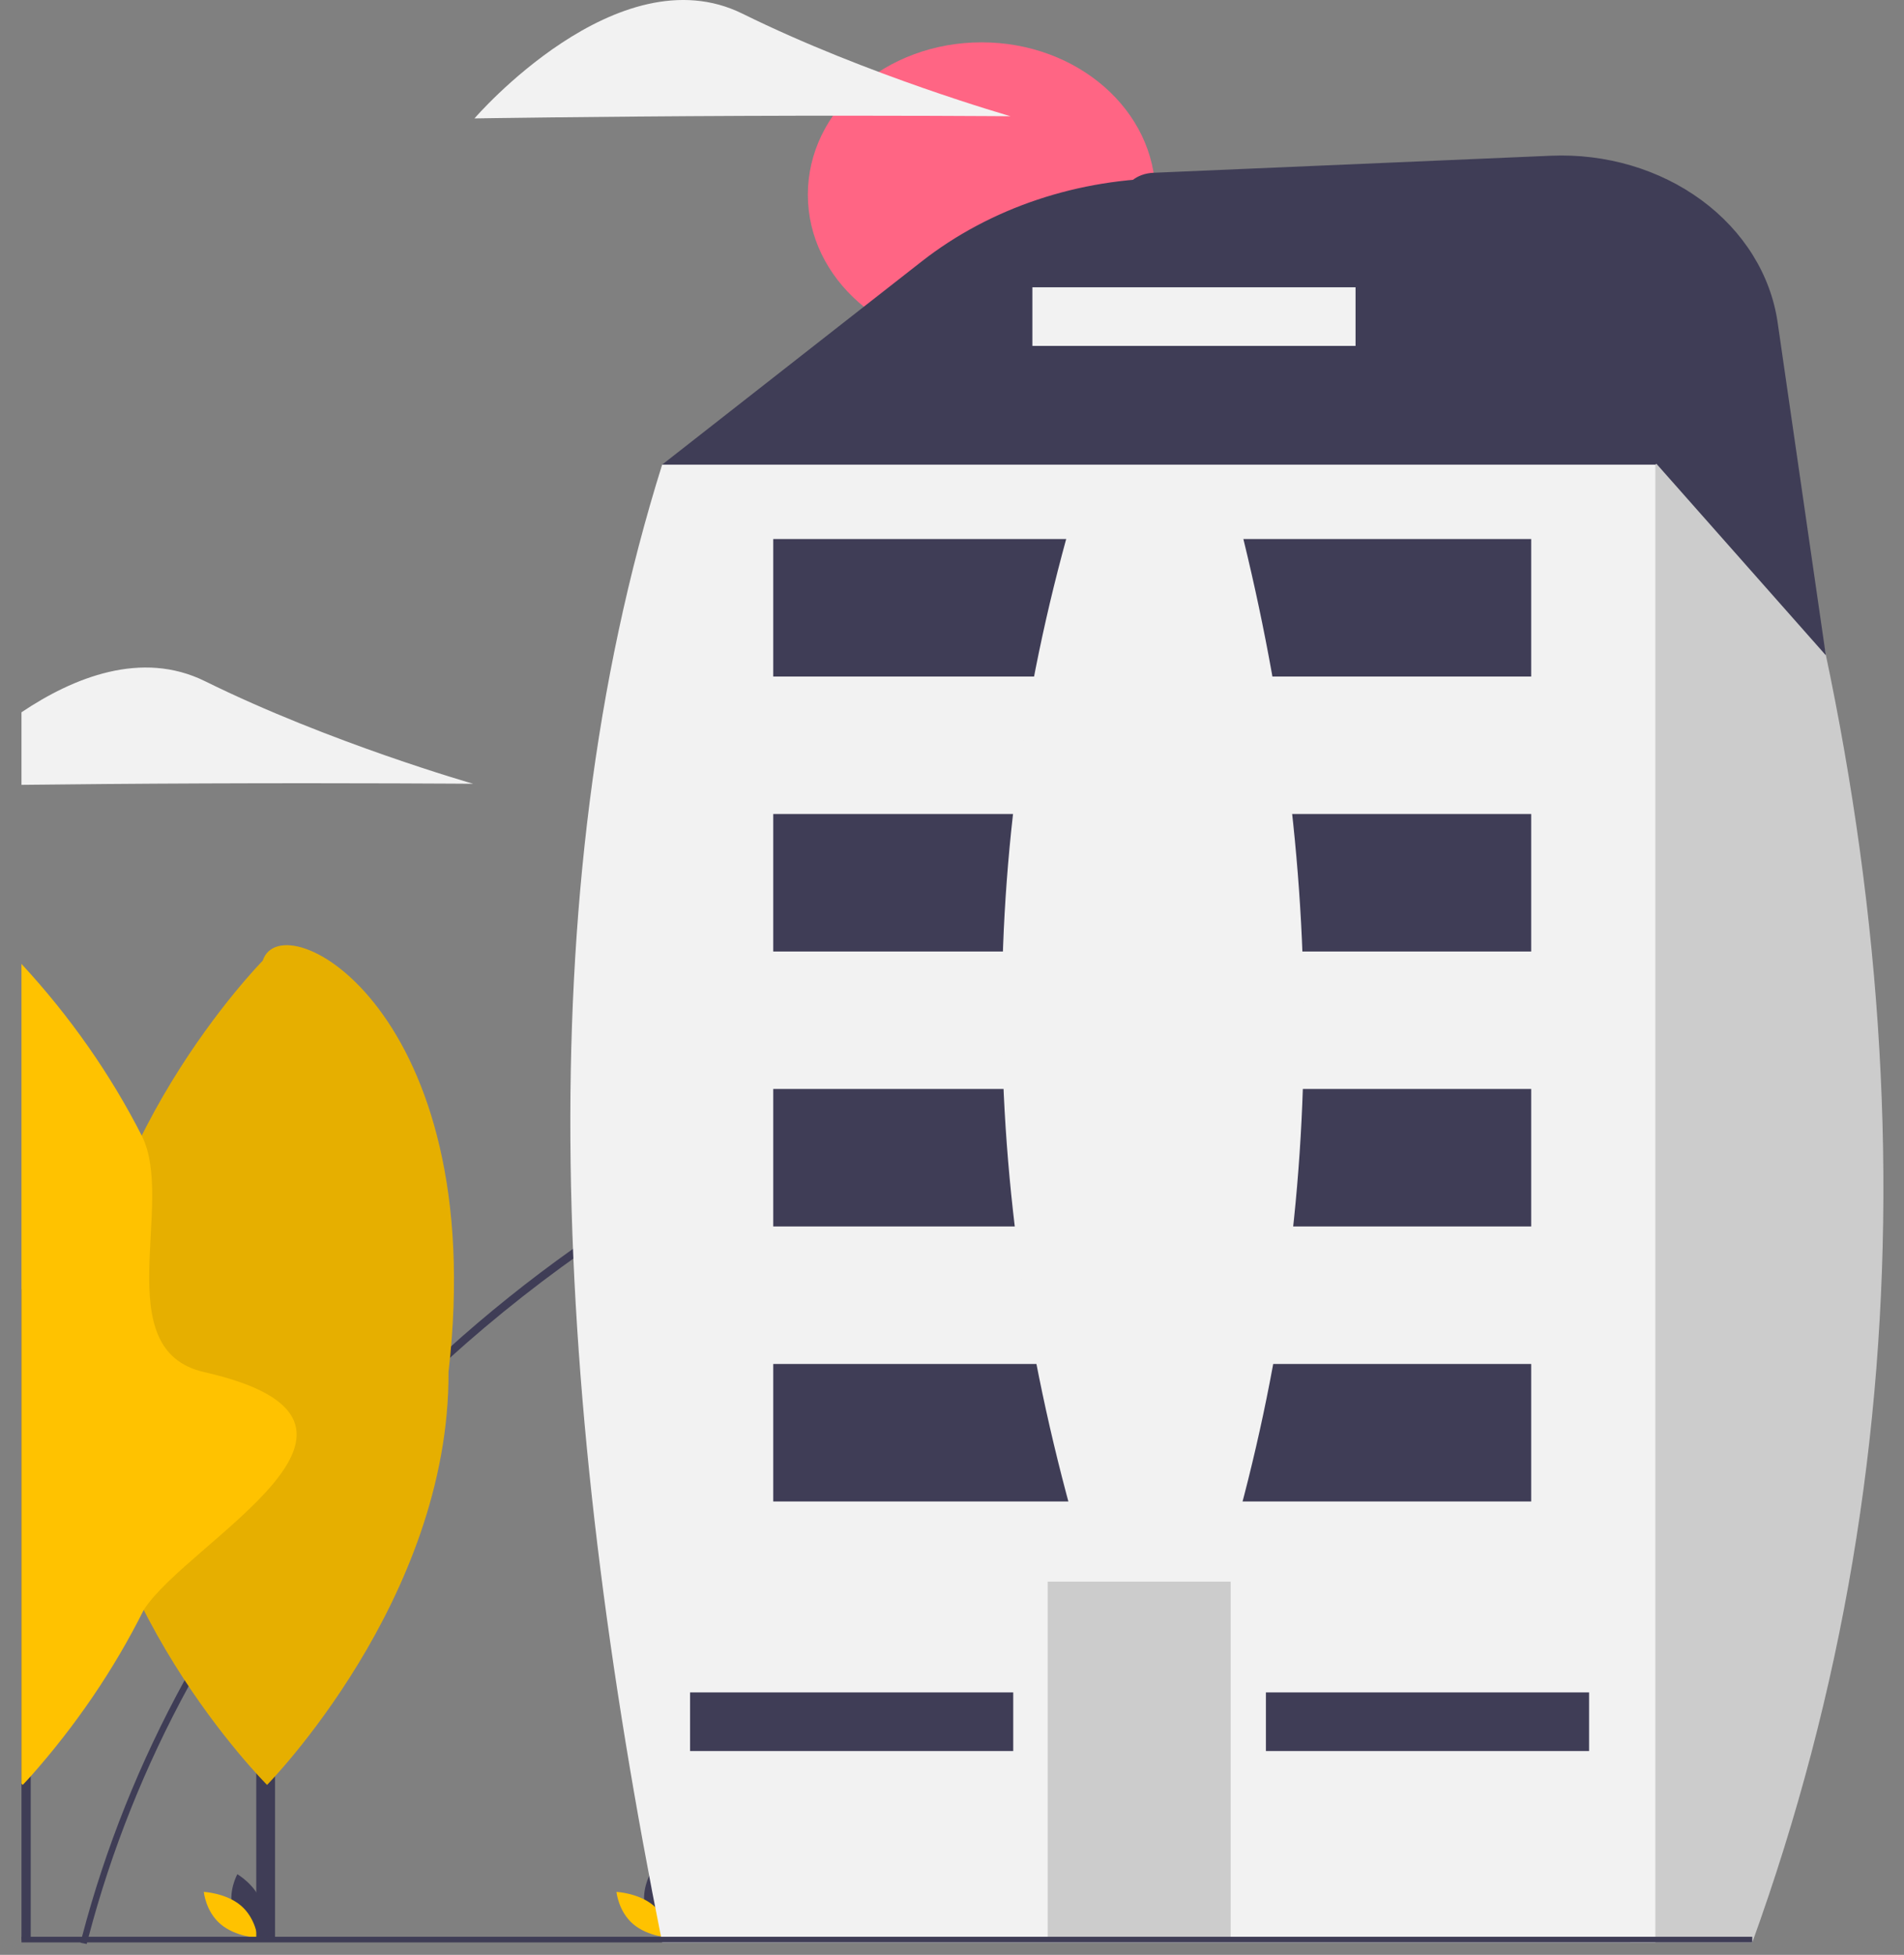 <svg width="76" height="78" viewBox="0 0 76 78" fill="none" xmlns="http://www.w3.org/2000/svg">
<rect x="0" y="0" width="76" height="78" fill="#808080" stroke="none"/>
<g clip-path="url(#clip0_800_7132)">
<path d="M66.075 39.219C67.371 39.371 68.66 39.562 69.943 39.793V40C68.668 39.773 67.379 39.584 66.075 39.434C63.6 39.148 61.108 39.003 58.612 39.001H58.528C50.509 39.006 42.585 40.524 35.295 43.451C33.785 44.056 32.308 44.716 30.866 45.433C26.083 47.81 21.715 50.775 17.892 54.239C15.309 56.579 12.993 59.136 10.979 61.873C10.723 62.219 10.474 62.568 10.229 62.921C9.246 64.334 8.345 65.789 7.53 67.282C5.785 70.476 4.446 73.828 3.537 77.278C3.515 77.352 3.496 77.427 3.477 77.502C3.471 77.523 3.465 77.545 3.46 77.567L3.211 77.517C3.212 77.512 3.213 77.507 3.215 77.502C3.234 77.427 3.253 77.353 3.274 77.278C4.203 73.744 5.577 70.311 7.37 67.041V67.04C8.23 65.467 9.185 63.934 10.229 62.45C10.475 62.1 10.724 61.754 10.979 61.41C12.992 58.696 15.301 56.159 17.873 53.836C19.446 52.415 21.115 51.078 22.87 49.831L22.872 49.83C25.378 48.053 28.052 46.464 30.866 45.083C32.057 44.497 33.265 43.953 34.491 43.451C42.05 40.348 50.3 38.751 58.648 38.776C61.132 38.782 63.613 38.93 66.075 39.219Z" fill="#3F3D56"/>
<path d="M39.182 13.847C43.013 13.847 46.118 11.125 46.118 7.768C46.118 4.411 43.013 1.689 39.182 1.689C35.351 1.689 32.246 4.411 32.246 7.768C32.246 11.125 35.351 13.847 39.182 13.847Z" fill="#FF6584"/>
<path d="M9.3 76.186C9.516 76.887 10.257 77.321 10.257 77.321C10.257 77.321 10.647 76.619 10.431 75.918C10.214 75.217 9.474 74.783 9.474 74.783C9.474 74.783 9.083 75.485 9.3 76.186Z" fill="#3F3D56"/>
<path d="M9.618 76.037C10.212 76.544 10.284 77.322 10.284 77.322C10.284 77.322 9.394 77.279 8.801 76.773C8.207 76.267 8.135 75.488 8.135 75.488C8.135 75.488 9.025 75.531 9.618 76.037Z" fill="#FFC200"/>
<path d="M25.773 76.186C25.99 76.887 26.731 77.321 26.731 77.321C26.731 77.321 27.121 76.619 26.904 75.918C26.688 75.217 25.947 74.783 25.947 74.783C25.947 74.783 25.557 75.485 25.773 76.186Z" fill="#3F3D56"/>
<path d="M26.091 76.037C26.684 76.544 26.757 77.322 26.757 77.322C26.757 77.322 25.867 77.279 25.273 76.773C24.68 76.267 24.607 75.488 24.607 75.488C24.607 75.488 25.497 75.531 26.091 76.037Z" fill="#FFC200"/>
<path d="M69.943 14.73V21.967L66.075 24.252L60.392 27.607L54.077 31.337L44.168 26.995L31.647 21.509L29.039 20.366L26.432 18.538L34.483 12.237L36.795 10.428C39.527 8.291 43.06 7.109 46.722 7.109H61.247C62.389 7.109 63.52 7.306 64.575 7.689C65.63 8.072 66.588 8.634 67.396 9.341C68.203 10.049 68.844 10.889 69.281 11.814C69.718 12.738 69.943 13.729 69.943 14.73Z" fill="#3F3D56"/>
<path d="M66.109 18.507L69.943 14.855C76.646 36.524 77.194 57.473 69.943 77.51H65.079L64.817 77.28L58.036 71.339L54.101 67.889L54.204 67.225L54.562 64.938L55.347 59.91L56.204 54.424L57.061 48.939L57.917 43.453L58.612 39.003L58.648 38.778L58.774 37.968L59.631 32.482L60.392 27.609L60.488 26.997L61.119 22.959L61.381 21.283L66.075 18.54L66.109 18.507Z" fill="#CCCCCC"/>
<path d="M26.431 18.539H66.075V77.51H26.431C22.103 55.932 21.015 35.793 26.431 18.539Z" fill="#F2F2F2"/>
<path d="M49.122 63.109H41.819V77.509H49.122V63.109Z" fill="#CCCCCC"/>
<path d="M61.119 54.424H30.865V59.91H61.119V54.424Z" fill="#3F3D56"/>
<path d="M63.43 67.529H50.53V69.868H63.43V67.529Z" fill="#3F3D56"/>
<path d="M40.444 67.529H27.545V69.868H40.444V67.529Z" fill="#3F3D56"/>
<path d="M61.119 43.451H30.865V48.937H61.119V43.451Z" fill="#3F3D56"/>
<path d="M61.119 32.48H30.865V37.966H61.119V32.48Z" fill="#3F3D56"/>
<path d="M61.119 21.508H30.865V26.994H61.119V21.508Z" fill="#3F3D56"/>
<path d="M69.943 77.279H0.857V77.503H69.943V77.279Z" fill="#3F3D56"/>
<path d="M10.979 51.435H10.229V77.405H10.979V51.435Z" fill="#3F3D56"/>
<path d="M17.902 54.746C17.95 63.827 10.66 71.218 10.66 71.218C10.66 71.218 3.292 63.886 3.244 54.805C3.197 45.724 10.487 38.333 10.487 38.333C11.263 35.927 19.563 40.365 17.902 54.746Z" fill="#FFC200"/>
<path opacity="0.1" d="M17.902 54.746C17.95 63.827 10.66 71.218 10.66 71.218C10.66 71.218 3.292 63.886 3.244 54.805C3.197 45.724 10.487 38.333 10.487 38.333C11.263 35.927 19.563 40.365 17.902 54.746Z" fill="black"/>
<path d="M1.226 51.435H0.857V77.406H1.226V51.435Z" fill="#3F3D56"/>
<path d="M8.15 54.748C16.942 56.743 7.494 61.48 5.737 64.238V64.239C4.552 66.607 3.037 68.837 1.226 70.877C1.023 71.101 0.907 71.219 0.907 71.219L0.857 71.168V38.461C2.792 40.552 4.406 42.856 5.658 45.314V45.316C7.016 47.981 4.269 53.866 8.15 54.748Z" fill="#FFC200"/>
<path d="M18.885 31.273C18.885 31.273 14.114 31.236 8.204 31.259C5.364 31.27 2.778 31.294 0.857 31.316V28.421C2.924 27.034 5.649 25.93 8.184 27.181C13.164 29.641 18.885 31.273 18.885 31.273Z" fill="#F2F2F2"/>
<path d="M29.658 4.624C23.749 4.648 18.939 4.725 18.939 4.725C18.939 4.725 24.656 -1.913 29.637 0.546C34.617 3.006 40.339 4.638 40.339 4.638C40.339 4.638 35.568 4.6 29.658 4.624Z" fill="#F2F2F2"/>
<path d="M46.046 6.894L61.905 6.214C64.092 6.12 66.239 6.753 67.917 7.987C69.595 9.22 70.68 10.962 70.956 12.866L72.879 26.146L66.123 18.511L66.109 18.505L45.89 9.314L45.489 9.132C44.262 8.574 44.665 6.953 46.046 6.894H46.046Z" fill="#3F3D56"/>
<path d="M54.108 11.463H41.209V13.802H54.108V11.463Z" fill="#F2F2F2"/>
<path d="M49.128 61.624H43.126C38.946 47.323 38.946 33.296 43.126 19.545H49.128C52.949 33.813 53.086 47.848 49.128 61.624Z" fill="#F2F2F2"/>
</g>
<defs>
<clipPath id="clip0_800_7132">
<rect width="74.32" height="77.567" fill="white" transform="translate(0.857)"/>
</clipPath>
</defs>
</svg>
